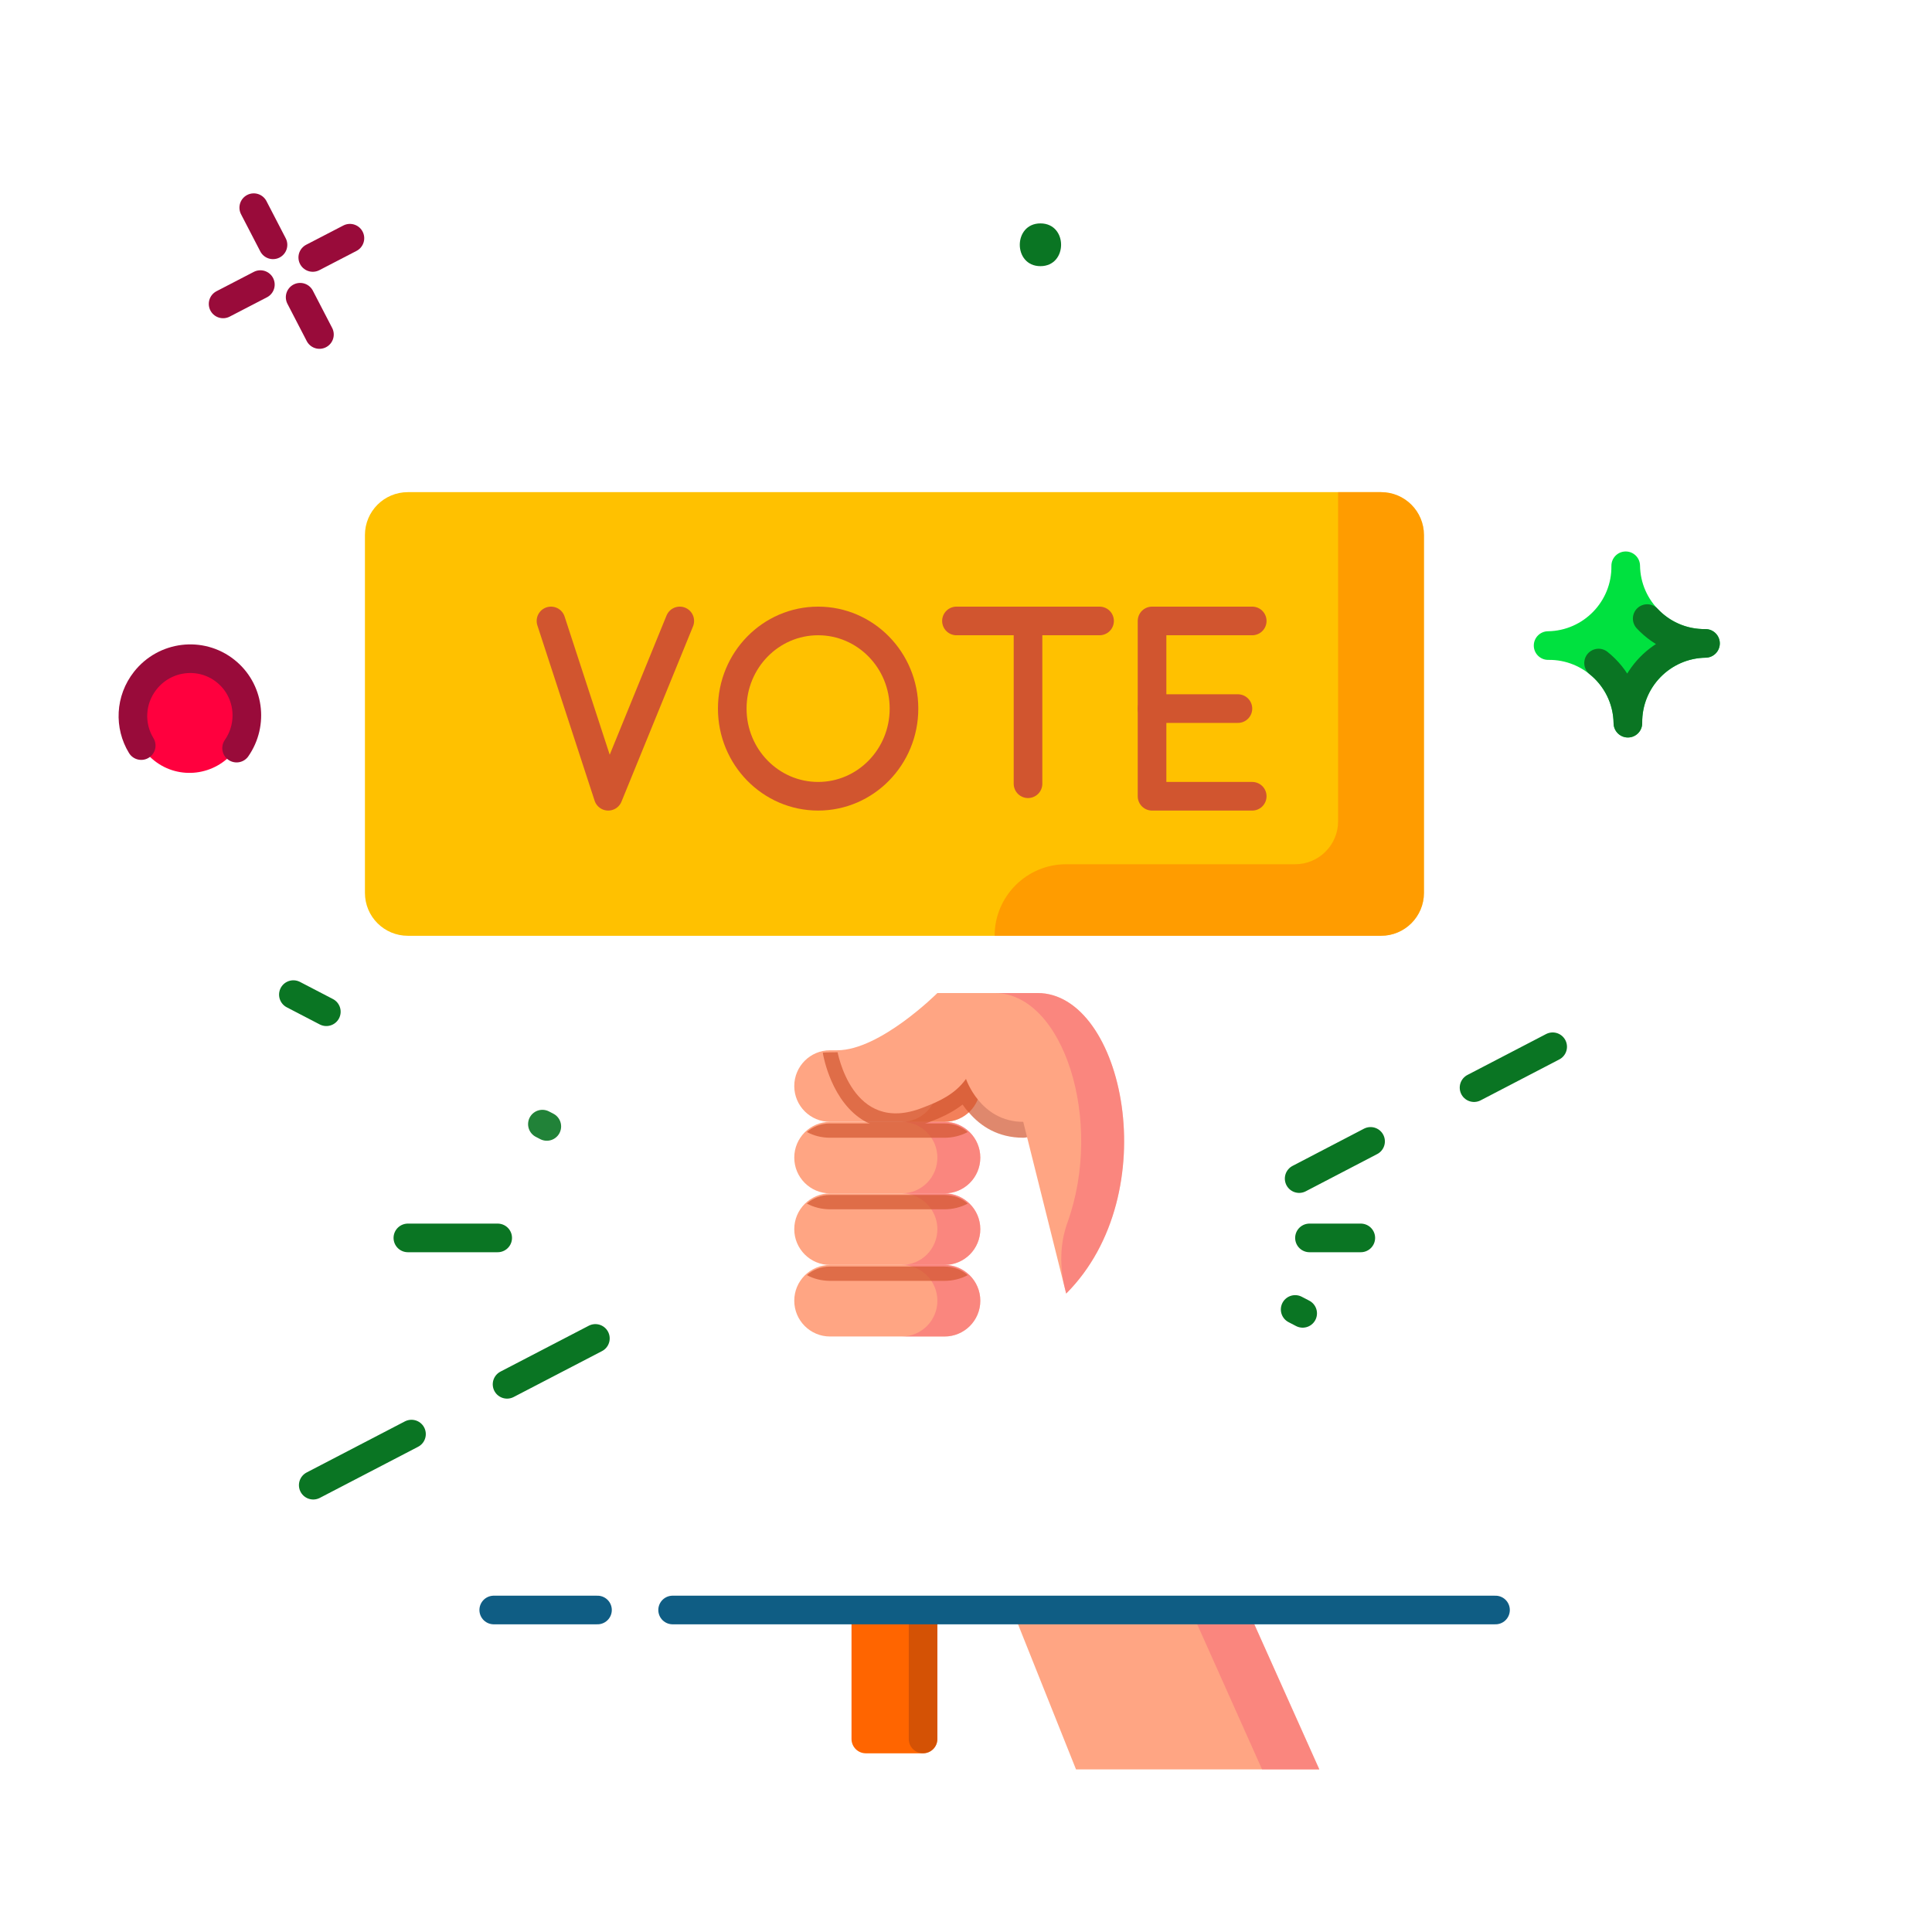 <svg xmlns="http://www.w3.org/2000/svg" xmlns:xlink="http://www.w3.org/1999/xlink" viewBox="0 0 1080 1080" width="1080" height="1080" preserveAspectRatio="xMidYMid meet" style="width: 100%; height: 100%; transform: translate3d(0px, 0px, 0px); content-visibility: visible;"><defs><clipPath id="__lottie_element_2"><rect width="1080" height="1080" x="0" y="0"></rect></clipPath><symbol id="__lottie_element_9"><g><g transform="matrix(1,0,0,1,540,540)" opacity="1" style="display: block;"><g opacity="1" transform="matrix(1,0,0,1,4.537,435.966)"><path fill="rgb(204,49,17)" fill-opacity="1" d=" M354.908,-73.744 C354.908,-73.744 354.908,73.744 354.908,73.744 C354.908,73.744 -354.908,73.744 -354.908,73.744 C-354.908,73.744 -354.908,-73.744 -354.908,-73.744 C-354.908,-73.744 354.908,-73.744 354.908,-73.744z"></path></g></g></g></symbol><symbol id="__lottie_element_15"><g><g transform="matrix(1,0,0,1,540,540)" opacity="1" style="display: block;"><g opacity="1" transform="matrix(1,0,0,1,4.537,435.966)"><path fill="rgb(204,49,17)" fill-opacity="1" d=" M354.908,-73.744 C354.908,-73.744 354.908,73.744 354.908,73.744 C354.908,73.744 -354.908,73.744 -354.908,73.744 C-354.908,73.744 -354.908,-73.744 -354.908,-73.744 C-354.908,-73.744 354.908,-73.744 354.908,-73.744z"></path></g></g></g></symbol><filter id="__lottie_element_81" filterUnits="objectBoundingBox" x="0%" y="0%" width="100%" height="100%"><feComponentTransfer in="SourceGraphic"><feFuncA type="table" tableValues="1.0 0.0"></feFuncA></feComponentTransfer></filter><mask id="__lottie_element_15_2" mask-type="alpha"><g filter="url(#__lottie_element_81)"><rect width="1080" height="1080" x="0" y="0" fill="#ffffff" opacity="0"></rect><use xlink:href="#__lottie_element_15"></use></g></mask><filter id="__lottie_element_82" filterUnits="objectBoundingBox" x="0%" y="0%" width="100%" height="100%"><feComponentTransfer in="SourceGraphic"><feFuncA type="table" tableValues="1.0 0.0"></feFuncA></feComponentTransfer></filter><mask id="__lottie_element_9_2" mask-type="alpha"><g filter="url(#__lottie_element_82)"><rect width="1080" height="1080" x="0" y="0" fill="#ffffff" opacity="0"></rect><use xlink:href="#__lottie_element_9"></use></g></mask></defs><g clip-path="url(#__lottie_element_2)"><g mask="url(#__lottie_element_9_2)" style="display: block;"><g transform="matrix(8,0,0,8,540,579.112)" opacity="1"><g opacity="1" transform="matrix(1,0,0,1,0,0)"><path fill="rgb(255,165,131)" fill-opacity="1" d=" M8,14 C3.413,-8.08 -9,2 -4,22 C-4,22 7.688,51.25 7.688,51.25 C7.688,51.25 24.688,51.25 24.688,51.25 C24.688,51.25 8,14 8,14z"></path></g><g opacity="0.5" transform="matrix(1,0,0,1,0,0)"><path fill="rgb(245,103,122)" fill-opacity="1" d=" M24.688,51.25 C24.688,51.25 20.688,51.25 20.688,51.25 C20.688,51.25 7.844,22.514 7.844,22.514 C6.916,20.46 7.452,18.041 9.16,16.57 C9.16,16.57 9.16,16.57 9.16,16.57 C9.16,16.57 24.688,51.25 24.688,51.25z"></path></g></g></g><g mask="url(#__lottie_element_15_2)" style="display: block;"><g transform="matrix(8,0,0,8,540,579.112)" opacity="1"><g opacity="1" transform="matrix(1,0,0,1,0,0)"><path fill="rgb(255,101,0)" fill-opacity="1" d=" M-2,49.125 C-2,49.677 -2.448,50.125 -3,50.125 C-3,50.125 -7,50.125 -7,50.125 C-7.552,50.125 -8,49.677 -8,49.125 C-8,49.125 -8,-45 -8,-45 C-8,-45.552 -7.552,-46 -7,-46 C-7,-46 -3,-46 -3,-46 C-2.448,-46 -2,-45.552 -2,-45 C-2,-45 -2,49.125 -2,49.125z"></path></g><g opacity="0.5" transform="matrix(1,0,0,1,0,0)"><path fill="rgb(170,63,9)" fill-opacity="1" d=" M-3,-46 C-2.448,-46 -2,-45.552 -2,-45 C-2,-45 -2,49.125 -2,49.125 C-2,49.677 -2.448,50.125 -3,50.125 C-3,50.125 -3,50.125 -3,50.125 C-3.552,50.125 -4,49.677 -4,49.125 C-4,49.125 -4,-45 -4,-45 C-4,-45.552 -3.552,-46 -3,-46 C-3,-46 -3,-46 -3,-46z"></path></g></g></g><g transform="matrix(8,0,0,8,540,579.112)" opacity="1" style="display: block;"><g opacity="1" transform="matrix(1,0,0,1,0,0)"><path fill="rgb(255,193,0)" fill-opacity="1" d=" M32,-35 C32,-35 32,-10 32,-10 C32,-8.34 30.66,-7 29,-7 C29,-7 -39,-7 -39,-7 C-40.66,-7 -42,-8.34 -42,-10 C-42,-10 -42,-35 -42,-35 C-42,-36.66 -40.66,-38 -39,-38 C-39,-38 29,-38 29,-38 C30.66,-38 32,-36.66 32,-35z"></path></g><g opacity="0.5" transform="matrix(1,0,0,1,0,0)"><path fill="rgb(255,120,0)" fill-opacity="1" d=" M32,-35 C32,-35 32,-10 32,-10 C32,-8.343 30.657,-7 29,-7 C29,-7 2,-7 2,-7 C2,-7 2,-7 2,-7 C2,-9.761 4.239,-12 7,-12 C7,-12 23,-12 23,-12 C24.657,-12 26,-13.343 26,-15 C26,-15 26,-38 26,-38 C26,-38 29,-38 29,-38 C30.657,-38 32,-36.657 32,-35z"></path></g></g><g transform="matrix(8,0,0,8,540,579.112)" opacity="1" style="display: block;"><g opacity="1" transform="matrix(1,0,0,1,0,0)"><path stroke-linecap="round" stroke-linejoin="round" fill-opacity="0" stroke="rgb(209,85,47)" stroke-opacity="1" stroke-width="2" d=" M-29,-29 C-29,-29 -25,-16.75 -25,-16.75 C-25,-16.75 -20,-29 -20,-29"></path></g><g opacity="1" transform="matrix(1,0,0,1,0,0)"><path stroke-linecap="round" stroke-linejoin="round" fill-opacity="0" stroke="rgb(209,85,47)" stroke-opacity="1" stroke-width="2" d=" M-4.333,-22.875 C-4.333,-19.492 -7.019,-16.75 -10.333,-16.75 C-13.647,-16.75 -16.333,-19.492 -16.333,-22.875 C-16.333,-26.258 -13.647,-29 -10.333,-29 C-7.019,-29 -4.333,-26.258 -4.333,-22.875z"></path></g><g opacity="1" transform="matrix(1,0,0,1,0,0)"><g opacity="1" transform="matrix(1,0,0,1,0,0)"><path stroke-linecap="round" stroke-linejoin="round" fill-opacity="0" stroke="rgb(209,85,47)" stroke-opacity="1" stroke-width="2" d=" M-0.667,-29 C-0.667,-29 4.333,-29 4.333,-29 C4.333,-29 9.333,-29 9.333,-29"></path></g><g opacity="1" transform="matrix(1,0,0,1,0,0)"><path stroke-linecap="round" stroke-linejoin="round" fill-opacity="0" stroke="rgb(209,85,47)" stroke-opacity="1" stroke-width="2" d=" M4.333,-17.625 C4.333,-17.625 4.333,-29 4.333,-29"></path></g></g><g opacity="1" transform="matrix(1,0,0,1,0,0)"><g opacity="1" transform="matrix(1,0,0,1,0,0)"><path stroke-linecap="round" stroke-linejoin="round" fill-opacity="0" stroke="rgb(209,85,47)" stroke-opacity="1" stroke-width="2" d=" M20,-29 C20,-29 13,-29 13,-29 C13,-29 13,-22.875 13,-22.875 C13,-22.875 13,-16.75 13,-16.75 C13,-16.75 20,-16.75 20,-16.75"></path></g><g opacity="1" transform="matrix(1,0,0,1,0,0)"><path stroke-linecap="round" stroke-linejoin="round" fill-opacity="0" stroke="rgb(209,85,47)" stroke-opacity="1" stroke-width="2" d=" M19,-22.875 C19,-22.875 13,-22.875 13,-22.875"></path></g></g></g><g transform="matrix(8,0,0,8,540,579.112)" opacity="1" style="display: block;"><g opacity="1" transform="matrix(1,0,0,1,0,0)"><path fill="rgb(255,165,131)" fill-opacity="1" d=" M-1.5,6 C-1.5,6 -9.5,6 -9.5,6 C-10.881,6 -12,4.881 -12,3.5 C-12,3.5 -12,3.5 -12,3.5 C-12,2.119 -10.881,1 -9.5,1 C-9.5,1 -1.5,1 -1.5,1 C-0.119,1 1,2.119 1,3.5 C1,3.5 1,3.5 1,3.5 C1,4.881 -0.119,6 -1.5,6z"></path></g><g opacity="1" transform="matrix(1,0,0,1,0,0)"><path fill="rgb(255,165,131)" fill-opacity="1" d=" M-1.5,11 C-1.5,11 -9.5,11 -9.5,11 C-10.881,11 -12,9.881 -12,8.5 C-12,8.5 -12,8.5 -12,8.5 C-12,7.119 -10.881,6 -9.5,6 C-9.5,6 -1.5,6 -1.5,6 C-0.119,6 1,7.119 1,8.5 C1,8.5 1,8.5 1,8.5 C1,9.881 -0.119,11 -1.5,11z"></path></g><g opacity="1" transform="matrix(1,0,0,1,0,0)"><path fill="rgb(255,165,131)" fill-opacity="1" d=" M-1.5,16 C-1.5,16 -9.5,16 -9.5,16 C-10.881,16 -12,14.881 -12,13.5 C-12,13.5 -12,13.5 -12,13.5 C-12,12.119 -10.881,11 -9.5,11 C-9.5,11 -1.5,11 -1.5,11 C-0.119,11 1,12.119 1,13.5 C1,13.5 1,13.5 1,13.5 C1,14.881 -0.119,16 -1.5,16z"></path></g><g opacity="1" transform="matrix(1,0,0,1,0,0)"><path fill="rgb(255,165,131)" fill-opacity="1" d=" M-1.5,21 C-1.5,21 -9.5,21 -9.5,21 C-10.881,21 -12,19.881 -12,18.5 C-12,18.5 -12,18.5 -12,18.5 C-12,17.119 -10.881,16 -9.5,16 C-9.5,16 -1.5,16 -1.5,16 C-0.119,16 1,17.119 1,18.5 C1,18.5 1,18.5 1,18.5 C1,19.881 -0.119,21 -1.5,21z"></path></g><g opacity="0.5" transform="matrix(1,0,0,1,0,0)"><path fill="rgb(245,103,122)" fill-opacity="1" d=" M1,18.5 C1,19.19 0.72,19.82 0.27,20.27 C-0.18,20.72 -0.81,21 -1.5,21 C-1.5,21 -4.5,21 -4.5,21 C-3.81,21 -3.18,20.72 -2.73,20.27 C-2.28,19.82 -2,19.19 -2,18.5 C-2,17.12 -3.12,16 -4.5,16 C-4.5,16 -1.5,16 -1.5,16 C-0.12,16 1,17.12 1,18.5z"></path></g><g opacity="0.5" transform="matrix(1,0,0,1,0,0)"><path fill="rgb(245,103,122)" fill-opacity="1" d=" M1,13.5 C1,14.19 0.72,14.82 0.27,15.27 C-0.18,15.72 -0.81,16 -1.5,16 C-1.5,16 -4.5,16 -4.5,16 C-3.81,16 -3.18,15.72 -2.73,15.27 C-2.28,14.82 -2,14.19 -2,13.5 C-2,12.12 -3.12,11 -4.5,11 C-4.5,11 -1.5,11 -1.5,11 C-0.12,11 1,12.12 1,13.5z"></path></g><g opacity="0.5" transform="matrix(1,0,0,1,0,0)"><path fill="rgb(245,103,122)" fill-opacity="1" d=" M1,8.5 C1,9.19 0.72,9.82 0.27,10.27 C-0.18,10.72 -0.81,11 -1.5,11 C-1.5,11 -4.5,11 -4.5,11 C-3.81,11 -3.18,10.72 -2.73,10.27 C-2.28,9.82 -2,9.19 -2,8.5 C-2,7.12 -3.12,6 -4.5,6 C-4.5,6 -1.5,6 -1.5,6 C-0.12,6 1,7.12 1,8.5z"></path></g><g opacity="0.5" transform="matrix(1,0,0,1,0,0)"><path fill="rgb(232,92,49)" fill-opacity="1" d=" M1,3.5 C1,4.19 0.72,4.82 0.27,5.27 C-0.18,5.72 -0.81,6 -1.5,6 C-1.5,6 -4.5,6 -4.5,6 C-3.81,6 -3.18,5.72 -2.73,5.27 C-2.28,4.82 -2,4.19 -2,3.5 C-2,2.12 -3.12,1 -4.5,1 C-4.5,1 -1.5,1 -1.5,1 C-0.12,1 1,2.12 1,3.5z"></path></g></g><g transform="matrix(8,0,0,8,540,580)" opacity="0.7" style="display: block;"><g opacity="1" transform="matrix(1,0,0,1,0,0)"><g opacity="1" transform="matrix(1,0,0,1,0,0)"><path fill="rgb(209,85,47)" fill-opacity="1" d=" M-1.5,16 C-1.5,16 -9.5,16 -9.5,16 C-10.12,16 -10.69,16.22 -11.12,16.6 C-10.64,16.86 -10.08,17 -9.5,17 C-9.5,17 -1.5,17 -1.5,17 C-0.92,17 -0.36,16.86 0.12,16.6 C-0.31,16.22 -0.88,16 -1.5,16z"></path></g></g><g opacity="1" transform="matrix(1,0,0,1,0,0)"><g opacity="1" transform="matrix(1,0,0,1,0,0)"><path fill="rgb(209,85,47)" fill-opacity="1" d=" M-1.5,11 C-1.5,11 -9.5,11 -9.5,11 C-10.12,11 -10.69,11.22 -11.12,11.6 C-10.64,11.86 -10.08,12 -9.5,12 C-9.5,12 -1.5,12 -1.5,12 C-0.92,12 -0.36,11.86 0.12,11.6 C-0.31,11.22 -0.88,11 -1.5,11z"></path></g></g><g opacity="1" transform="matrix(1,0,0,1,0,0)"><g opacity="1" transform="matrix(1,0,0,1,0,0)"><path fill="rgb(209,85,47)" fill-opacity="1" d=" M-1.5,6 C-1.5,6 -9.5,6 -9.5,6 C-10.12,6 -10.69,6.22 -11.12,6.6 C-10.64,6.86 -10.08,7 -9.5,7 C-9.5,7 -1.5,7 -1.5,7 C-0.92,7 -0.36,6.86 0.12,6.6 C-0.31,6.22 -0.88,6 -1.5,6z"></path></g></g><g opacity="1" transform="matrix(1,0,0,1,0,0)"><g opacity="1" transform="matrix(1,0,0,1,0,0)"><path fill="rgb(209,85,47)" fill-opacity="1" d=" M5,6 C5,6.55 4.55,7 4,7 C2.22,7 1.01,6.17 0.25,5.29 C0.05,5.09 -0.1,4.88 -0.24,4.68 C-0.98,5.26 -1.82,5.63 -2.65,5.94 C-2.71,5.96 -2.76,5.99 -2.82,6 C-4.27,6.55 -5.6,6.55 -6.75,6 C-6.85,5.96 -6.95,5.91 -7.05,5.86 C-9.4,4.53 -9.96,1.3 -9.99,1.16 C-10,1.12 -10,1.09 -10,1.05 C-9.84,1.02 -5.67,1 -5.67,1 C-6.33,1.36 -7.03,1.66 -7.73,1.83 C-7.44,2.65 -6.9,3.65 -6.06,4.12 C-5.34,4.52 -4.46,4.51 -3.37,4.07 C-2.23,3.65 -1.38,3.21 -0.82,2.42 C-0.6,2.11 -0.23,1.95 0.15,2.01 C0.36,2.04 0.55,2.14 0.69,2.29 C0.71,2.3 0.72,2.3 0.7,2.31 C0.82,2.41 0.9,2.54 0.95,2.68 C0.98,2.77 1.78,5 4,5 C4.55,5 5,5.45 5,6z"></path></g></g></g><g transform="matrix(8,0,0,8,540,579.112)" opacity="1" style="display: block;"><g opacity="1" transform="matrix(1,0,0,1,0,0)"><path fill="rgb(255,165,131)" fill-opacity="1" d=" M5,-3 C2,-3 -2,-3 -2,-3 C-2,-3 -6,1 -9,1 C-9,1 -8,7 -3,5 C-1.834,4.567 -0.737,4.038 0,3 C0,3 1,6 4,6 C4,6 7,18 7,18 C14,11 11,-3 5,-3z"></path></g><g opacity="0.5" transform="matrix(1,0,0,1,0,0)"><path fill="rgb(245,103,122)" fill-opacity="1" d=" M7,18 C7,18 6.925,17.7 6.925,17.7 C6.542,16.169 6.547,14.545 7.082,13.061 C9.663,5.907 6.785,-3 2,-3 C2,-3 5,-3 5,-3 C11,-3 14,11 7,18z"></path></g></g><g transform="matrix(8,0,0,8,540,540)" opacity="1" style="display: block;"><g opacity="1" transform="matrix(1,0,0,1,0,0)"><path stroke-linecap="round" stroke-linejoin="round" fill-opacity="0" stroke="rgb(15,93,132)" stroke-opacity="1" stroke-width="2" d=" M37,45 C37,45 -20.5,45 -20.5,45"></path></g><g opacity="1" transform="matrix(1,0,0,1,0,0)"><path stroke-linecap="round" stroke-linejoin="round" fill-opacity="0" stroke="rgb(15,93,132)" stroke-opacity="1" stroke-width="2" d=" M-25.75,45 C-25.75,45 -33,45 -33,45"></path></g></g><g transform="matrix(8,0,0,8,881.16,773.72)" opacity="1" style="display: none;"><g opacity="1" transform="matrix(1,0,0,1,0,0)"><path stroke-linecap="round" stroke-linejoin="round" fill-opacity="0" stroke="rgb(10,117,35)" stroke-opacity="1" stroke-width="2" d=" M3.376,1.756 C4.547,2.365 5.355,2.785 5.355,2.785"></path></g></g><g transform="matrix(8,0,0,8,757.2,749.272)" opacity="1" style="display: block;"><g opacity="1" transform="matrix(1,0,0,1,0,0)"><path stroke-linecap="round" stroke-linejoin="round" fill-opacity="0" stroke="rgb(10,117,35)" stroke-opacity="1" stroke-width="2" d=" M-4.15,-2.16 C-4.15,-2.16 -3.955,-2.058 -3.625,-1.887"></path></g></g><g transform="matrix(8,0,0,8,796,692)" opacity="1" style="display: block;"><g opacity="1" transform="matrix(1,0,0,1,0,0)"><path stroke-linecap="round" stroke-linejoin="round" fill-opacity="0" stroke="rgb(10,117,35)" stroke-opacity="1" stroke-width="2" d=" M-8,0 C-8,0 -6.497,0 -4.413,0"></path></g></g><g transform="matrix(8,0,0,8,874,582)" opacity="1" style="display: block;"><g opacity="1" transform="matrix(1,0,0,1,0,0)"><path stroke-linecap="round" stroke-linejoin="round" fill-opacity="0" stroke="rgb(10,117,35)" stroke-opacity="1" stroke-width="2" d=" M-6.25,3.25 C-6.25,3.25 -3.61,1.877 -0.756,0.393"></path></g></g><g transform="matrix(8,0,0,8,755.64,643.52)" opacity="1" style="display: block;"><g opacity="1" transform="matrix(1,0,0,1,0,0)"><path stroke-linecap="round" stroke-linejoin="round" fill-opacity="0" stroke="rgb(10,117,35)" stroke-opacity="1" stroke-width="2" d=" M-3.676,1.915 C-2.885,1.502 -0.562,0.293 1.315,-0.685"></path></g></g><g transform="matrix(8,0,0,8,204,815.2)" opacity="1" style="display: block;"><g opacity="1" transform="matrix(1,0,0,1,0,0)"><path stroke-linecap="round" stroke-linejoin="round" fill-opacity="0" stroke="rgb(10,117,35)" stroke-opacity="1" stroke-width="2" d=" M3.253,-1.692 C1.301,-0.677 -1.82,0.946 -3.612,1.878"></path></g></g><g transform="matrix(8,0,0,8,322.96,753.312)" opacity="1" style="display: block;"><g opacity="1" transform="matrix(1,0,0,1,0,0)"><path stroke-linecap="round" stroke-linejoin="round" fill-opacity="0" stroke="rgb(10,117,35)" stroke-opacity="1" stroke-width="2" d=" M1.233,-0.641 C-1.264,0.657 -4.176,2.169 -4.939,2.566"></path></g></g><g transform="matrix(8,0,0,8,292,692)" opacity="1" style="display: block;"><g opacity="1" transform="matrix(1,0,0,1,0,0)"><path stroke-linecap="round" stroke-linejoin="round" fill-opacity="0" stroke="rgb(10,117,35)" stroke-opacity="1" stroke-width="2" d=" M-1.723,0 C-5.073,0 -8,0 -8,0"></path></g></g><g transform="matrix(8,0,0,8,213.84,581.912)" opacity="1" style="display: block;"><g opacity="1" transform="matrix(1,0,0,1,0,0)"><path stroke-linecap="round" stroke-linejoin="round" fill-opacity="0" stroke="rgb(10,117,35)" stroke-opacity="1" stroke-width="2" d=" M-3.927,-2.043 C-5.29,-2.751 -6.23,-3.24 -6.23,-3.24"></path></g></g><g transform="matrix(8,0,0,8,333.6,644.2)" opacity="0.904" style="display: block;"><g opacity="1" transform="matrix(1,0,0,1,0,0)"><path stroke-linecap="round" stroke-linejoin="round" fill-opacity="0" stroke="rgb(10,117,35)" stroke-opacity="1" stroke-width="2" d=" M-3.491,-1.815 C-3.688,-1.917 -3.8,-1.975 -3.8,-1.975"></path></g></g><g transform="matrix(7.999,0.134,-0.134,7.999,533.783,535.066)" opacity="1" style="display: none;"><g opacity="1" transform="matrix(1,0,0,1,0,0)"><path stroke-linecap="round" stroke-linejoin="round" fill-opacity="0" stroke="rgb(153,11,58)" stroke-opacity="1" stroke-width="2" d=" M39.214,-43.996 C39.623,-43.567 39.971,-43.202 39.971,-43.202"></path></g><g opacity="1" transform="matrix(1,0,0,1,0,0)"><path stroke-linecap="round" stroke-linejoin="round" fill-opacity="0" stroke="rgb(153,11,58)" stroke-opacity="1" stroke-width="2" d=" M33.835,-49.632 C33.427,-50.06 33.08,-50.423 33.08,-50.423"></path></g><g opacity="1" transform="matrix(1,0,0,1,0,0)"><path stroke-linecap="round" stroke-linejoin="round" fill-opacity="0" stroke="rgb(153,11,58)" stroke-opacity="1" stroke-width="2" d=" M33.703,-44.124 C33.274,-43.715 32.909,-43.367 32.909,-43.367"></path></g><g opacity="1" transform="matrix(1,0,0,1,0,0)"><path stroke-linecap="round" stroke-linejoin="round" fill-opacity="0" stroke="rgb(153,11,58)" stroke-opacity="1" stroke-width="2" d=" M39.338,-49.503 C39.766,-49.911 40.129,-50.258 40.129,-50.258"></path></g></g><g transform="matrix(7.679,2.242,-2.242,7.679,424.296,602.093)" opacity="1" style="display: block;"><g opacity="1" transform="matrix(1,0,0,1,0,0)"><path stroke-linecap="round" stroke-linejoin="round" fill-opacity="0" stroke="rgb(153,11,58)" stroke-opacity="1" stroke-width="2" d=" M-46.054,-43.324 C-45.803,-43.062 -44.029,-41.202 -44.029,-41.202"></path></g><g opacity="1" transform="matrix(1,0,0,1,0,0)"><path stroke-linecap="round" stroke-linejoin="round" fill-opacity="0" stroke="rgb(153,11,58)" stroke-opacity="1" stroke-width="2" d=" M-48.901,-46.308 C-49.151,-46.57 -50.92,-48.423 -50.92,-48.423"></path></g><g opacity="1" transform="matrix(1,0,0,1,0,0)"><path stroke-linecap="round" stroke-linejoin="round" fill-opacity="0" stroke="rgb(153,11,58)" stroke-opacity="1" stroke-width="2" d=" M-48.969,-43.393 C-49.231,-43.142 -51.091,-41.367 -51.091,-41.367"></path></g><g opacity="1" transform="matrix(1,0,0,1,0,0)"><path stroke-linecap="round" stroke-linejoin="round" fill-opacity="0" stroke="rgb(153,11,58)" stroke-opacity="1" stroke-width="2" d=" M-45.986,-46.239 C-45.724,-46.489 -43.871,-48.258 -43.871,-48.258"></path></g></g><g transform="matrix(7.966,0,0,7.966,540.174,538.311)" opacity="1" style="display: block;"><g opacity="1" transform="matrix(1,0,0,1,0,0)"><path fill="rgb(10,117,35)" fill-opacity="1" d=" M5.202,-48.899 C7.132,-48.899 7.136,-51.899 5.202,-51.899 C3.272,-51.899 3.268,-48.899 5.202,-48.899 C5.202,-48.899 5.202,-48.899 5.202,-48.899z"></path></g></g><g transform="matrix(5.488,5.82,-5.82,5.488,525.223,214.806)" opacity="1" style="display: block;"><g opacity="1" transform="matrix(1,0,0,1,0,0)"><g opacity="1" transform="matrix(1,0,0,1,0,0)"><path fill="rgb(0,225,63)" fill-opacity="1" d=" M41.387,-26.859 C41.76,-27.266 42.393,-27.293 42.8,-26.92 C44.629,-25.243 47.481,-25.365 49.158,-27.194 C49.531,-27.601 50.164,-27.629 50.571,-27.256 C50.978,-26.883 51.005,-26.25 50.632,-25.843 C48.955,-24.014 49.078,-21.162 50.907,-19.485 C51.314,-19.112 51.341,-18.479 50.968,-18.072 C50.595,-17.665 49.962,-17.638 49.555,-18.011 C47.726,-19.688 44.874,-19.565 43.197,-17.736 C42.824,-17.329 42.191,-17.302 41.784,-17.675 C41.377,-18.048 41.35,-18.681 41.723,-19.088 C43.4,-20.917 43.277,-23.769 41.448,-25.446 C41.041,-25.819 41.014,-26.452 41.387,-26.859z"></path></g></g><g opacity="1" transform="matrix(1,0,0,1,0,0)"><path stroke-linecap="round" stroke-linejoin="round" fill-opacity="0" stroke="rgb(10,117,35)" stroke-opacity="1" stroke-width="2" d=" M45.838,-24.744 C47.325,-24.737 48.807,-25.332 49.895,-26.519 C47.84,-24.279 47.991,-20.803 50.231,-18.748 C48.971,-19.904 47.33,-20.363 45.768,-20.14"></path></g></g><g transform="matrix(0,8,-8,0,-11.496,804.36)" opacity="1" style="display: block;"><g opacity="1" transform="matrix(1,0,0,1,0,0)"><path fill="rgb(255,0,62)" fill-opacity="1" d=" M-52.988,-11.588 C-54.722,-12.957 -55.027,-15.461 -53.668,-17.183 C-52.309,-18.905 -49.802,-19.191 -48.068,-17.822 C-46.334,-16.453 -46.029,-13.949 -47.388,-12.227 C-48.747,-10.505 -51.254,-10.219 -52.988,-11.588z"></path></g><g opacity="1" transform="matrix(1,0,0,1,0,0)"><path stroke-linecap="round" stroke-linejoin="round" fill-opacity="0" stroke="rgb(153,11,58)" stroke-opacity="1" stroke-width="2" d=" M-48.447,-11.305 C-49.828,-10.46 -51.638,-10.522 -52.988,-11.588 C-54.723,-12.957 -55.027,-15.461 -53.668,-17.183 C-52.358,-18.843 -49.991,-19.162 -48.27,-17.969"></path></g></g><g transform="matrix(8,0,0,8,540,540)" opacity="1" style="display: block;"></g></g></svg>